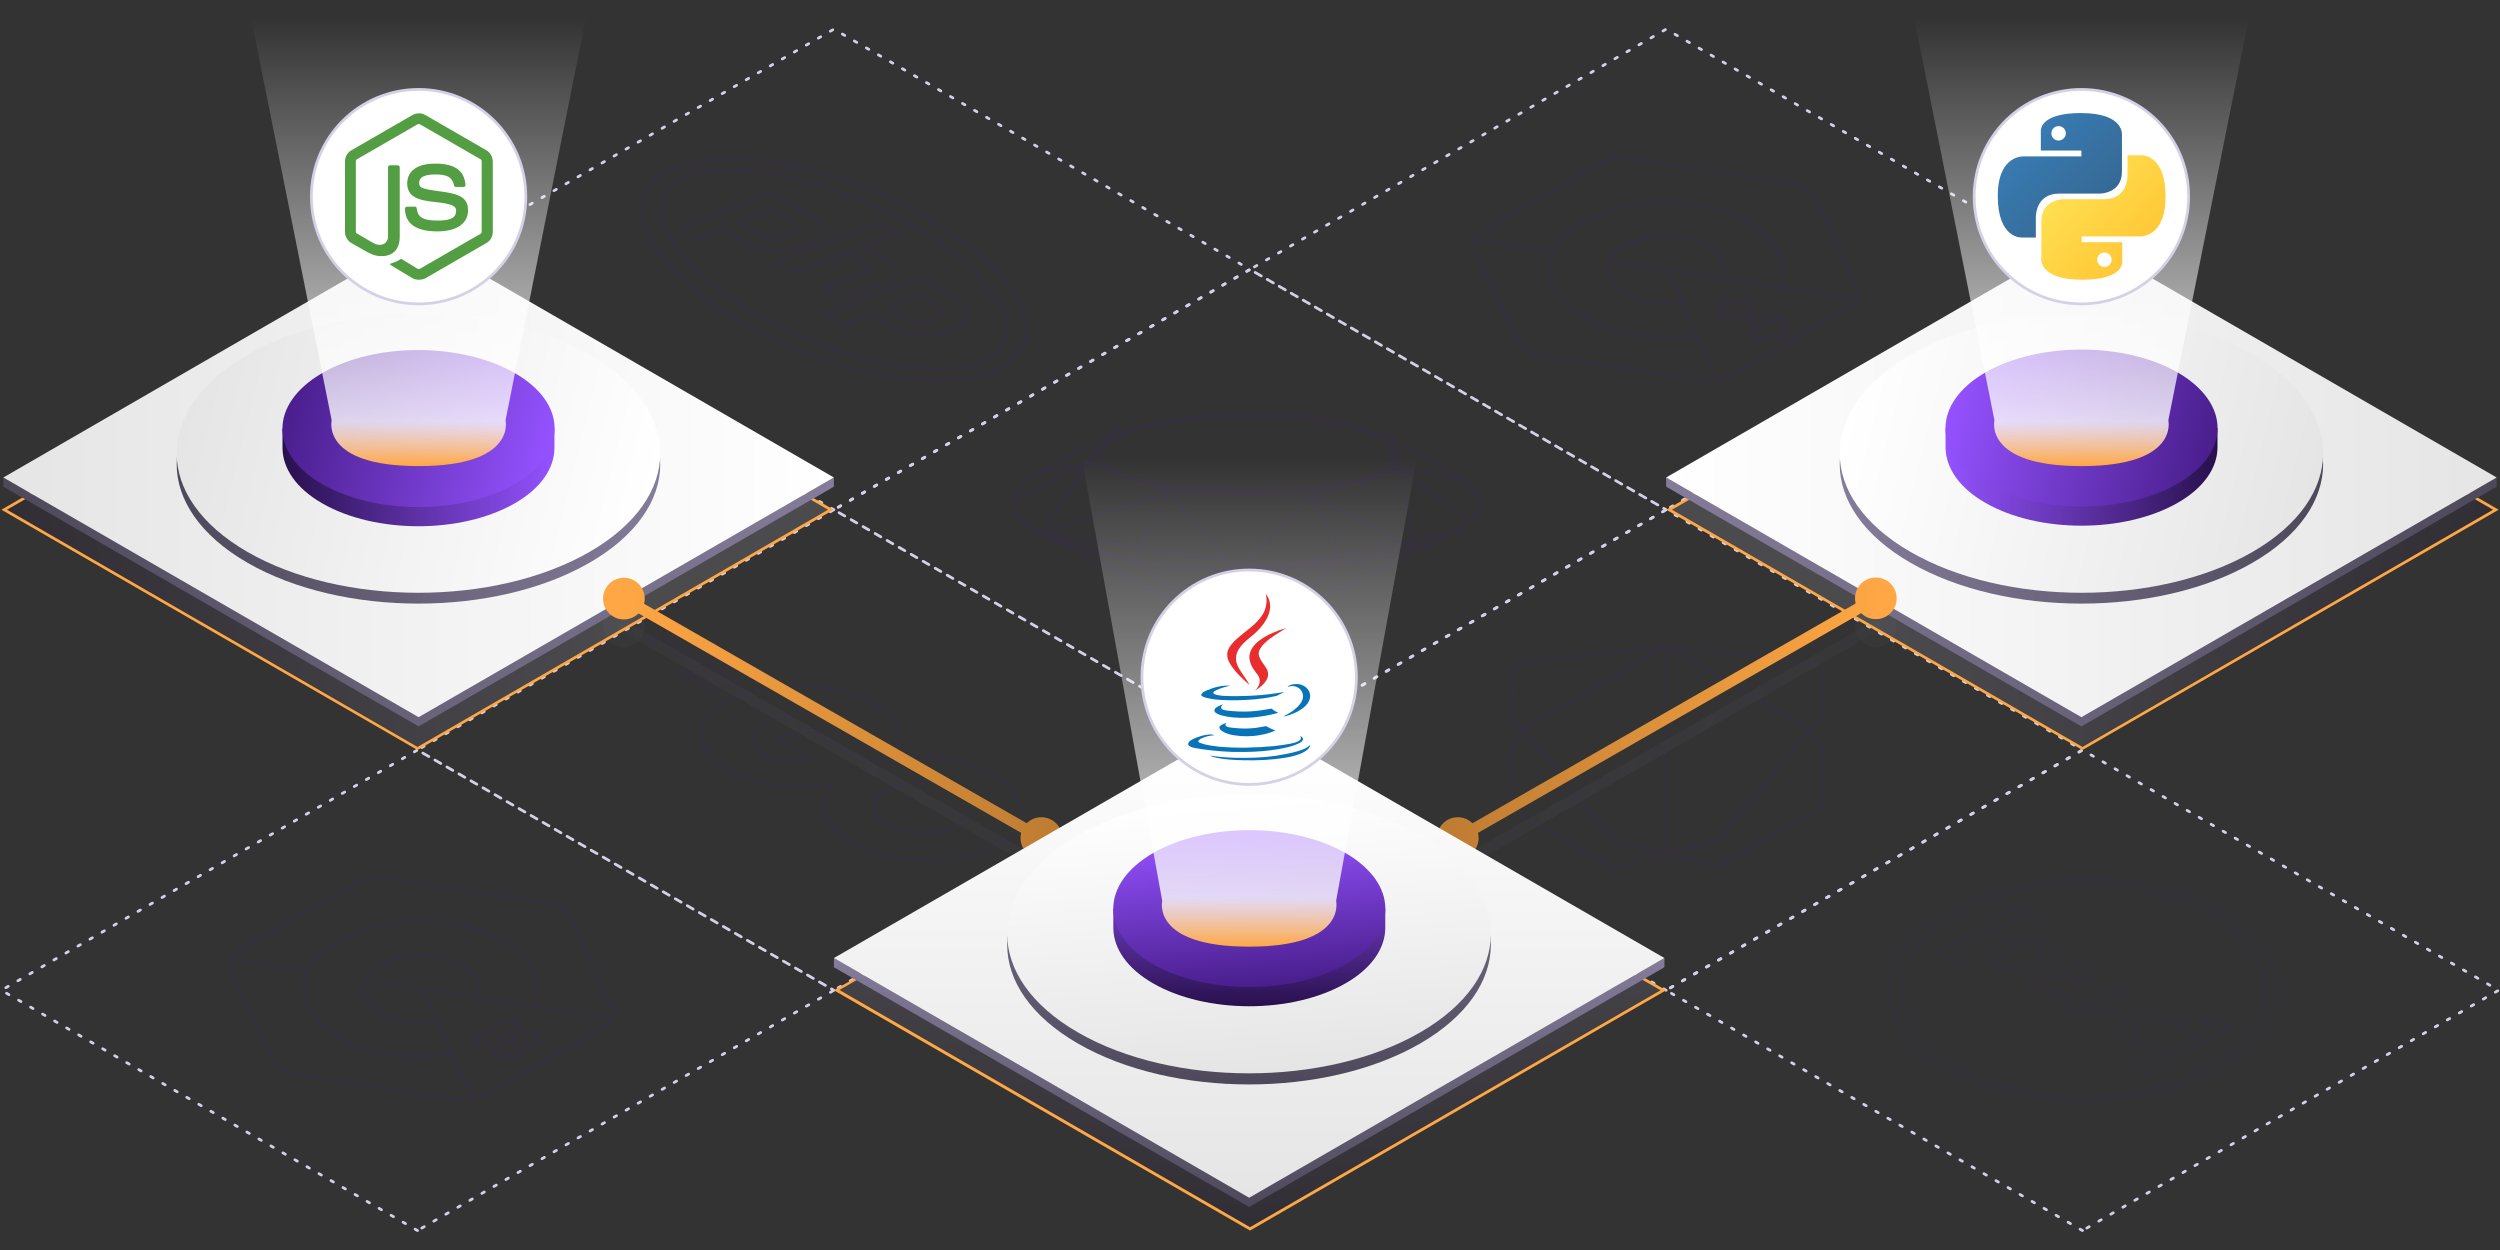 <svg version="1.1" id="Layer_1" xmlns="http://www.w3.org/2000/svg" xmlns:xlink="http://www.w3.org/1999/xlink" x="0px" y="0px"
	 viewBox="0 0 900 450" style="enable-background:new 0 0 900 450;" xml:space="preserve">
<rect x="0" y="0" width="900" height="450" fill="#333333" stroke="none"/>
<style type="text/css">
	.st0{fill:none;stroke:#D6D0E7;stroke-linecap:round;stroke-linejoin:round;stroke-miterlimit:10;stroke-dasharray:0.999,3.996;}
	.st1{opacity:0.1;}
	.st2{fill:none;stroke:#491E8C;stroke-miterlimit:10;}
	.st3{fill-rule:evenodd;clip-rule:evenodd;fill:none;stroke:#491E8C;stroke-miterlimit:10;}
	.st4{opacity:0.15;}
	.st5{fill:url(#SVGID_1_);}
	.st6{fill:url(#SVGID_2_);}
	.st7{fill:url(#SVGID_3_);}
	.st8{fill:url(#SVGID_4_);}
	.st9{fill:url(#SVGID_5_);}
	.st10{fill:url(#SVGID_6_);}
	.st11{fill:url(#SVGID_7_);}
	.st12{fill:#FFA744;}
	.st13{fill:url(#SVGID_8_);}
	.st14{fill:url(#SVGID_9_);}
	.st15{fill:url(#SVGID_10_);}
	.st16{fill:url(#SVGID_11_);}
	.st17{fill:url(#SVGID_12_);}
	.st18{fill:url(#SVGID_13_);}
	.st19{fill:url(#SVGID_14_);}
	.st20{fill:url(#SVGID_15_);}
	.st21{fill:#FFFFFF;stroke:#D6D0E7;stroke-miterlimit:10;}
	.st22{fill:#539E43;}
	.st23{fill:url(#SVGID_16_);}
	.st24{fill:url(#SVGID_17_);}
	.st25{fill:url(#SVGID_18_);}
	.st26{fill:url(#SVGID_19_);}
	.st27{fill:url(#SVGID_20_);}
	.st28{fill:url(#SVGID_21_);}
	.st29{fill:url(#SVGID_22_);}
	.st30{fill:url(#SVGID_23_);}
	.st31{fill:url(#SVGID_24_);}
	.st32{fill:none;stroke:url(#SVGID_25_);stroke-width:4;stroke-linecap:round;stroke-linejoin:round;}
	.st33{fill:url(#SVGID_26_);}
	.st34{fill:url(#SVGID_27_);}
	.st35{fill:none;stroke:url(#SVGID_28_);stroke-width:4;stroke-linecap:round;stroke-linejoin:round;}
	.st36{fill:url(#SVGID_29_);}
	.st37{fill:url(#SVGID_30_);}
	.st38{opacity:0.15;fill:url(#SVGID_31_);}
	.st39{fill:url(#SVGID_32_);}
	.st40{fill:url(#SVGID_33_);}
	.st41{fill:url(#SVGID_34_);}
	.st42{fill:url(#SVGID_35_);}
	.st43{fill:url(#SVGID_36_);}
	.st44{fill:url(#SVGID_37_);}
	.st45{fill:url(#SVGID_38_);}
	.st46{fill:#E92D2F;stroke:#E92D2F;stroke-width:1.363814e-02;stroke-miterlimit:10;}
	.st47{fill:#0774BA;stroke:#0774BA;stroke-width:1.363814e-02;stroke-miterlimit:10;}
</style>
<g>
	<g>
		<polygon class="st0" points="300.2,356.5 150.3,270 300.2,183.5 450,270 		"/>
		<polygon class="st0" points="450,270 300.2,183.5 450,97 599.8,183.5 		"/>
		<polygon class="st0" points="300.2,183.5 150.3,97 300.2,10.5 450,97 		"/>
		<polygon class="st0" points="599.8,183.5 450,97 599.8,10.5 749.7,97 		"/>
		<polygon class="st0" points="599.8,356.5 450,270 599.8,183.5 749.7,270 		"/>
		<polygon class="st0" points="749.7,443 599.8,356.5 749.7,270 899.5,356.5 		"/>
		<polygon class="st0" points="150.3,443 0.5,356.5 150.3,270 300.2,356.5 		"/>
	</g>
	<g class="st1">
		<g>
			<path class="st2" d="M249.1,231.9l22.2,12.9c0.2,0.1,0.7,0.2,1,0.1l2.6-0.3c0.3,0,0.4-0.2,0.2-0.3l-22-12.7
				c-0.2-0.1-0.7-0.2-1-0.2l-3,0.2C248.9,231.7,248.8,231.8,249.1,231.9z"/>
			<path class="st2" d="M264.2,246.7l2-0.6c0.2-0.1,0.3-0.2,0.1-0.4l-28.1-16.2c-0.2-0.1-0.7-0.2-1-0.2l-3,0.2
				c-0.3,0-0.4,0.1-0.1,0.3l29.2,16.8C263.6,246.7,263.9,246.8,264.2,246.7z"/>
			<path class="st2" d="M257.6,249.5l1.6-0.8c0.2-0.1,0.3-0.3,0.1-0.5l-12.3-7.1c-0.2-0.1-0.7-0.2-1-0.1l-2.4,0.4
				c-0.3,0-0.4,0.2-0.2,0.3l13.4,7.8C256.9,249.6,257.3,249.6,257.6,249.5z"/>
			<path class="st2" d="M367.1,288.4c-1.7-5.2-7-9-14.4-11.9c-8.6-3.5-17.1-4.8-27.5-4c-4.4,0.3-8.5,1.1-12.2,2.2
				c-7.5-4.3-17-9.8-19.8-11.5c-0.9-0.5-2-0.4-2.5-0.3c-2.5,0.4-7.1,1.4-9.8,2.1c-1.5,0.4-2,1-0.7,1.7c6.9,4,9.7,5.6,11.9,6.9
				c-1.5,0.1-2.7,0.3-3.9,0.4c-5.9,0.2-10.9-1-14.5-3.7c-4.2-3.2-3.5-7.5,1.4-10.4c4.9-2.9,11.1-4,18-3.1c5.8,0.7,10.1,2.6,12.1,5.9
				c0.7,1.1,0.7,1.9,0.6,3c-0.1,1,0,1,1.2,1.4c4.8,1.6,8.2,2.7,13,4.4c0.9,0.3,1.5,0.3,1.7-0.2c2-2.9,2.6-6,1.5-9.1
				c-1.6-4.8-6.5-8.4-13.3-11.2c-8.4-3.3-17.8-4.6-27.9-3.8c-9.4,0.7-17.4,3.1-23.3,7.4c-5,3.7-7,7.8-5.8,12.4
				c1.2,5,5.7,8.9,12.5,11.9c8.3,3.7,17.7,4.9,28,4.1c2.3-0.2,4.6-0.5,6.8-0.9c-2.7,2.8-3.9,5.8-3.5,9.1c0.6,4.6,4.1,8.5,9.6,11.8
				c1.8,0.8,3.5,1.7,5.5,2.5c6.9,2.6,14.5,4,22.7,4c11.5,0,20.7-2.6,27.9-8C367.2,297.5,368.7,293.1,367.1,288.4z M347.4,295.6
				c-0.5,0.4-1.1,0.8-1.8,1.3c-5.6,2.9-12.2,3.6-19.6,2.3c-4.9-0.9-8.5-2.8-10.4-5.6c-2.5-3.7,0.1-7.9,6-10c7.1-2.6,14.5-2.5,21.5,0
				C350.2,286.2,352.4,291.5,347.4,295.6z"/>
		</g>
		<g id="surface1">
			<path class="st2" d="M333.1,78c-16.4-9.5-34.8-16.1-51.5-19.1s-32.4-2.5-42.1,3.1s-10.6,14.7-5.3,24.3s16.7,20.3,33.2,29.8
				s34.8,16.1,51.5,19.1c16.8,3,32.4,2.5,42.1-3.1s10.6-14.7,5.3-24.3S349.5,87.5,333.1,78z M328,80.9c15.7,9.1,26.6,19.2,31.4,28.1
				c4.8,8.8,3.5,16.1-3.5,20.2c-7.1,4.1-19.6,4.8-34.9,2c-15.3-2.8-32.9-9-48.6-18.1S245.7,93.8,240.9,85
				c-4.8-8.8-3.5-16.1,3.5-20.2s19.6-4.8,34.9-2C294.7,65.5,312.3,71.8,328,80.9z M316.6,80.2l-36.7,13.9l6.6,3.8L305,91l5.3,3.1
				c1.7,1,2.5,1.8,2.5,2.4c0,0.6-1,1.3-2.8,2l-13.6,5.1l6.7,3.9l14.7-5.5c3.5-1.3,5.2-2.8,5.1-4.4c-0.1-1.6-2.1-3.3-5.9-5.5
				l-5.9-3.4l12.2-4.6L316.6,80.2z M277.4,69.2l-33,13.1l6.7,3.9l8.9-3.6l4.2,2.4c8.7,5,15.5,6.6,24.7,3.3c8-2.8,8.4-7.6,1.9-11.3
				L277.4,69.2z M330.6,99.9l-33,13.1l6.7,3.9l8.9-3.6l4.2,2.4c8.7,5,15.5,6.6,24.7,3.3c8-2.8,8.4-7.6,1.9-11.3L330.6,99.9z
				 M278.1,75.5l5.2,3c4.3,2.5,3.3,4.2,0.9,5.3c-6.2,2.9-10.1,1.1-13.8-1l-4.3-2.5L278.1,75.5z M331.2,106.2l5.2,3
				c4.3,2.5,3.3,4.2,0.9,5.3c-6.2,2.9-10.1,1.1-13.8-1l-4.3-2.5L331.2,106.2z"/>
		</g>
		<g>
			<g>
				<path class="st3" d="M614.6,88.4c-8.2-4.7-21.4-4.7-29.6,0c-2.7,1.5-4.5,3.4-5.4,5.4l40.4,6.3C621.9,96.1,620.1,91.6,614.6,88.4
					z"/>
				<path class="st3" d="M570.1,79.8c16.4-9.5,43.1-9.5,59.5,0c11,6.4,14.6,15.3,10.9,23.4l28.2,4.4c0.5-1.1,0.5-2.4-0.1-3.7
					c-5-10.9-10.1-21.7-15.2-32.6c-1.4-2.9-4.5-4.7-9.6-5.4c-7.5-1.1-44.9-7-56.1-8.7c-4.6-0.7-8.6,0-12,1.9
					c-13.8,8-27.7,16-41.5,23.9c-1.7,1-2.8,2-3.3,3.1l28.3,4.4C561.1,86.7,564.7,82.9,570.1,79.8z"/>
			</g>
			<g>
				<path class="st2" d="M579.6,93.8c-1.9,4-0.1,8.6,5.4,11.7c5.5,3.2,13.4,4.2,20.5,3.1L600.1,97L579.6,93.8z"/>
				<path class="st2" d="M570.1,114.2c-11-6.4-14.7-15.4-10.9-23.5L531,86.2c-0.6,1.2-0.6,2.4,0,3.8c3,6.5,13.1,28,15.1,32.4
					c1.3,2.9,4.4,4.8,9.4,5.6c18.8,2.9,37.6,5.8,56.4,8.8c2.3,0.4,4.5,0.4,6.5,0l-7.5-16.3C596.8,122.6,581.2,120.5,570.1,114.2z"/>
			</g>
			<path class="st2" d="M665.3,110.9c1.7-1,2.8-2,3.4-3.2L600.1,97l18.3,39.8c2-0.3,3.8-1,5.4-1.9
				C623.9,134.8,651.5,118.8,665.3,110.9z M628.1,115.2l-3.4-2l-3.4,2l-3.4-2l3.4-2l-3.4-2l3.4-2l3.4,2l3.4-2l3.4,2l-3.4,2l3.4,2
				L628.1,115.2z M640.5,122.4l-3.4-2l-3.4,2l-3.4-2l3.4-2l-3.4-2l3.4-2l3.4,2l3.4-2l3.4,2l-3.4,2l3.4,2L640.5,122.4z"/>
			<g>
				<polygon class="st2" points="644,116.5 640.5,114.5 637.1,116.5 633.7,114.5 630.3,116.5 633.7,118.5 630.3,120.4 633.7,122.4
					637.1,120.4 640.5,122.4 644,120.4 640.5,118.5 				"/>
				<polygon class="st2" points="631.5,109.3 628.1,107.4 624.7,109.3 621.3,107.4 617.9,109.3 621.3,111.3 617.9,113.3
					621.3,115.2 624.7,113.3 628.1,115.2 631.5,113.3 628.1,111.3 				"/>
				<path class="st2" d="M605.5,108.6c-7,1.1-14.9,0.1-20.5-3.1c-5.5-3.2-7.3-7.7-5.4-11.7c0.9-2,2.7-3.8,5.4-5.4
					c8.2-4.7,21.4-4.7,29.6,0c5.5,3.2,7.3,7.6,5.4,11.7l20.4,3.2c3.7-8.1,0.1-17.1-10.9-23.4c-16.4-9.5-43.1-9.5-59.5,0
					c-5.4,3.1-9,6.9-10.9,10.8c-3.8,8.1-0.2,17.2,10.9,23.5c11.1,6.4,26.7,8.5,40.8,6.3L605.5,108.6z"/>
			</g>
		</g>
		<g id="Layer_2" transform="matrix(0.658,0,0,0.658,34.875,4.875)">
			<g id="Layer_1-2">
				<path id="path8" class="st2" d="M1011.9,577.3c-40.1-23.2-40.3-62.4-0.2-85.9
					c19.5-11.4,46.2-17.9,74-17.9c28.3-0.2,55.6,6.2,75.7,17.7l0,0c19.7,11.3,30.7,26.7,30.6,42.8c0.4,16.1-10.4,31.6-29.9,43
					c-41.1,23.9-108,24.2-149.6,0.6L1011.9,577.3z M1157.6,493.5c-19.1-10.9-44.9-16.9-71.8-16.7c-26.4,0-51.6,6.1-70.2,16.9
					c-38,22.3-37.8,59.4,0.2,81.4l0.5,0.3c39.5,22.4,102.9,22.2,141.9-0.5c18.5-10.9,28.7-25.5,28.3-40.8
					C1186.7,518.8,1176.2,504.2,1157.6,493.5z"/>
				<path id="path10" class="st2" d="M1007,513.5l43.6-25.2l10.6,6.1l-3.9,2.3l-5.6-3.3
					l-35.9,20.7l5.6,3.3l-3.9,2.3L1007,513.5z"/>
				<path id="path12" class="st2" d="M1065.3,521.4c-8,4.6-17.3,4.4-23.9,0.6s-5.8-9.2,1.2-13.3
					c7.3-4.2,17-4.5,23.7-0.7C1073,512,1072,517.6,1065.3,521.4z M1047.2,511.4c-4.8,2.8-6.2,6.4-2.1,8.8s10.5,1.5,15.4-1.3
					c4.5-2.6,6.5-6.3,2.2-8.8s-10.7-1.5-15.6,1.4L1047.2,511.4z"/>
				<path id="path14" class="st2" d="M1080.2,517.1c2.4,1,4.7,2.1,6.8,3.3
					c2.6,1.2,4.5,2.9,5.3,4.8c0.6,1.4-0.1,3-2,4c-2.4,1.3-6.1,1.6-9,0.7l0,0c2.2,1.9,1.8,4.5-1.1,6.2c-1.9,1.1-4.5,1.7-7.2,1.5
					c-3.2-0.1-6.7-1.3-11-3.8c-1.8-1-3.5-2.1-5-3.3L1080.2,517.1z M1075.1,525l2.2,1.3c3,1.7,6.1,1.9,8.1,0.7s1.6-2.8-1.2-4.4
					c-0.8-0.5-1.7-0.9-2.6-1.3L1075.1,525z M1064.2,531.3c0.7,0.5,1.4,0.9,2.2,1.4c2.8,1.6,6.3,2.4,9.1,0.8s1.5-3.6-1.5-5.4
					l-2.2-1.2L1064.2,531.3z"/>
				<path id="path16" class="st2" d="M1105.5,531.3l4.3,2.5l-15.4,8.9c-6.5,3.8-11.9,3.2-16.6,0.5
					c-1.2-0.7-2.3-1.6-3-2.5l4-1.7c0.6,0.7,1.4,1.3,2.2,1.8c2.5,1.4,5,1.6,9.1-0.8L1105.5,531.3z"/>
				<path id="path18" class="st2" d="M1109.2,548.3l-3,1.7l-9-5.2l3-1.7L1109.2,548.3z"/>
				<path id="path20" class="st2" d="M1120.1,566.3c-2.7-0.7-5.2-1.7-7.2-2.9
					c-7.5-4.3-7.4-9.7-0.2-13.9c6.2-4,16.9-4.3,23.8-0.7c0.5,0.3,0.9,0.5,1.4,0.8c2.1,1.1,3.7,2.5,4.8,4l-4.4,1.4
					c-0.8-1.2-2.1-2.3-3.7-3.2c-4.8-2.8-11.3-3-17,0.2c-5.2,3-5.5,6.7-0.3,9.7c1.6,0.9,3.5,1.7,5.6,2.2L1120.1,566.3z"/>
				<path id="path22" class="st2" d="M1166.6,555.1l-43.7,25.3l-10.6-6.1l3.9-2.3l5.6,3.3
					l35.9-20.7l-5.6-3.3l3.9-2.3L1166.6,555.1z"/>
			</g>
		</g>
		<g>
			<path class="st2" d="M459.1,204.3L374,191.8l73.9,37.2l75.1-37.2L459.1,204.3z"/>
			<path class="st2" d="M448,229.1l35.1-27.1l-37.6,3L448,229.1z"/>
			<path class="st2" d="M448.1,229.1L408,202l-33.7-10.1L448.1,229.1z"/>
			<path class="st2" d="M374.4,191.9l46.5-14.3l-29.1-10.9L374.4,191.9z"/>
			<path class="st2" d="M445.4,205l29.2-28.4l-55.5-1L445.4,205z"/>
			<path class="st2" d="M509.2,197.2l-5-28.4l-31.9,9.7L509.2,197.2z"/>
			<path class="st2" d="M526.5,172.5l-24.7-4.1l-1.1-11L526.5,172.5z"/>
			<path class="st2" d="M373.6,170l18.8-3.2l9.1-11.5L373.6,170z"/>
			<path class="st2" d="M401.6,154.9l-10,12l28.9,10.6l52,1.1l31.8-9.6l-3.5-11.8l-28-7.4c-12.4-0.3-36.6-0.6-37.3-0.8
				C434.8,149,412.3,153,401.6,154.9L401.6,154.9z"/>
			<path class="st2" d="M448.4,149.9c27.7,0.1,53.7,5.7,53.7,13.7c-0.1,8-24.2,13.5-51.9,13.4s-54-5.3-53.9-13.3
				C396.3,155.8,420.7,149.8,448.4,149.9L448.4,149.9z"/>
			<path class="st2" d="M374.4,191.9l46.6-14.4l24.3,27.4C420.1,204.4,395.4,202,374.4,191.9L374.4,191.9z"/>
			<path class="st2" d="M472.6,178.6l-27.3,26.4c22.2-0.3,44.2-1.8,64.1-7.8L472.6,178.6L472.6,178.6z"/>
			<path class="st2" d="M509.2,197.2c14.8-4.3,31.6-13,17.2-24.8l-22.1-3.7L509.2,197.2L509.2,197.2z"/>
			<path class="st2" d="M373.7,169.9c-17.8,10.9-4.9,18.7,0.6,22l17.4-25.1L373.7,169.9L373.7,169.9z"/>
			<path class="st2" d="M472.6,178.6c3.2,7.8,9.7,23.4,9.9,23.7c0.2,0.5,18.5-2.4,26.6-5.3L472.6,178.6L472.6,178.6z"/>
			<path class="st2" d="M420.9,177.5l-13.4,24.4c13.2,2.3,25.5,2.9,37.6,2.9L420.9,177.5L420.9,177.5z"/>
			<path class="st2" d="M391.6,166.9l-26.4,12.9c-1.4,5.3,3.4,8.6,9.4,11.6C380.6,183.2,392.6,167,391.6,166.9L391.6,166.9z"/>
			<path class="st2" d="M504.1,168.8l24.7,18.9c5-4.6,4.4-9.8-2.3-15.1L504.1,168.8L504.1,168.8z"/>
		</g>
		<g>
			<path class="st2" d="M600,240v-7.4l-46.5,26.9l-2.1,1.3c-1,0.6-2,1.4-2.8,2.3l33,39.8l18.4,4.1l0,0L600,240"/>
			<path class="st2" d="M548.7,263L548.7,263C548.7,263,548.7,263,548.7,263C548.7,263,548.7,263,548.7,263L548.7,263z M600,306.9
				l-18.4-4.1l-33-39.8c-2.8,2.7-4.8,6.4-4.8,9.1l0.1,19.1l36.9,21.4L600,306.9L600,306.9L600,306.9z"/>
			<path class="st2" d="M550.3,238.4c-3.4,0.1-6.2,2.6-6.2,5.7l-0.1,13.3l4.7,5.6c0.9-0.9,1.8-1.6,2.8-2.3l2.1-1.3l46.5-26.9
				L550.3,238.4z"/>
			<path class="st2" d="M651.5,263c-0.9-0.9-1.8-1.6-2.9-2.3l-2.2-1.4l-46.4-26.8l0,74.3l0,0l18.4-4.1L651.5,263"/>
			<path class="st2" d="M651.4,262.9C651.5,262.9,651.5,263,651.4,262.9L651.4,262.9C651.5,263,651.5,262.9,651.4,262.9L651.4,262.9
				z M656.2,272c0-2.7-2-6.3-4.8-9.1l-33,39.8l-18.4,4.1l0,0l18.2,5.4l37.9-21.8L656.2,272L656.2,272z"/>
			<path class="st2" d="M656.1,257.4l-0.1-13.3c0-3.1-2.8-5.6-6.2-5.7l-49.7-5.8l46.4,26.8l2.2,1.4c1,0.6,2,1.4,2.9,2.3L656.1,257.4
				L656.1,257.4z"/>
		</g>
		<g>
			<path id="XMLID_3_" class="st2" d="M217.2,369.8c1.7-1,2.8-2,3.4-3.2c0.5-1.1,0.5-2.4-0.1-3.7c-5-10.9-10.1-21.7-15.2-32.6
				c-1.4-2.9-4.5-4.7-9.6-5.4c-7.5-1.1-44.9-7-56.1-8.7c-4.6-0.7-8.6,0-12,1.9c-13.8,8-27.7,16-41.5,23.9c-1.7,1-2.8,2-3.3,3.1
				c-0.6,1.2-0.6,2.4,0,3.8c3,6.5,13.1,28,15.1,32.4c1.3,2.9,4.4,4.8,9.4,5.6c18.8,2.9,37.6,5.8,56.4,8.8c2.3,0.4,4.5,0.4,6.5,0
				c2-0.3,3.8-1,5.4-1.9C175.7,393.7,203.3,377.7,217.2,369.8"/>
			<path id="XMLID_5_" class="st2" d="M131.5,352.7c-1.9,4-0.1,8.6,5.4,11.7c5.5,3.2,13.4,4.2,20.5,3.1l-5.4-11.6L131.5,352.7"/>
			<path id="XMLID_6_" class="st2" d="M217.2,369.8c1.7-1,2.8-2,3.4-3.2l-68.6-10.7l18.3,39.8c2-0.3,3.8-1,5.4-1.9
				C175.7,393.7,203.3,377.7,217.2,369.8"/>
			<path class="st2" d="M191.5,376.9l2.9-1.7l-2.4-1.4l2.4-1.4l-2.9-1.7l-2.4,1.4l-3.6-2.1l2.4-1.4L185,367l-2.4,1.4l-2.4-1.4
				l-2.9,1.7l2.4,1.4l-3.6,2.1l-2.4-1.4l-2.9,1.7l2.4,1.4l-2.4,1.4l2.9,1.7l2.4-1.4l3.6,2.1l-2.4,1.4l2.9,1.7l2.4-1.4l2.4,1.4
				l2.9-1.7l-2.4-1.4l3.6-2.1L191.5,376.9z M182.6,375.9l-3.6-2.1l3.6-2.1l3.6,2.1L182.6,375.9z"/>
			<g>
				<polyline class="st2" points="111.1,349.5 111.1,349.5 82.8,345.1 				"/>
			</g>
			<path id="XMLID_9_" class="st2" d="M157.3,367.5c-7,1.1-14.9,0.1-20.5-3.1c-5.5-3.2-7.3-7.7-5.4-11.7c0.9-2,2.7-3.8,5.4-5.4
				c8.2-4.7,21.4-4.7,29.6,0c5.5,3.2,7.3,7.6,5.4,11.7l20.4,3.2c3.7-8.1,0.1-17.1-10.9-23.4c-16.4-9.5-43.1-9.5-59.5,0
				c-5.4,3.1-9,6.9-10.9,10.8c-3.8,8.1-0.2,17.2,10.9,23.5c11.1,6.4,26.7,8.5,40.8,6.3L157.3,367.5"/>
		</g>
	</g>
	<g>
		<g class="st4">
			<g>
				<g>
					<linearGradient id="SVGID_1_" gradientUnits="userSpaceOnUse" x1="222.597" y1="268.616" x2="376.889" y2="268.616">
						<stop  offset="0" style="stop-color:#847C9A;stop-opacity:0.3"/>
						<stop  offset="1" style="stop-color:#4D495A"/>
					</linearGradient>
					<path class="st5" d="M374.9,313.7c-0.3,0-0.7-0.1-1-0.3l-150.3-86.2c-1-0.5-1.3-1.8-0.7-2.7c0.6-1,1.8-1.3,2.7-0.7L375.9,310
						c1,0.5,1.3,1.8,0.7,2.7C376.3,313.4,375.6,313.7,374.9,313.7z"/>
					<g>
						<linearGradient id="SVGID_2_" gradientUnits="userSpaceOnUse" x1="222.598" y1="225.495" x2="376.889" y2="225.495">
							<stop  offset="0" style="stop-color:#847C9A;stop-opacity:0.3"/>
							<stop  offset="1" style="stop-color:#4D495A"/>
						</linearGradient>
						<circle class="st6" cx="224.6" cy="225.5" r="7.5"/>
					</g>
					<g>
						<linearGradient id="SVGID_3_" gradientUnits="userSpaceOnUse" x1="222.598" y1="311.737" x2="376.889" y2="311.737">
							<stop  offset="0" style="stop-color:#847C9A;stop-opacity:0.3"/>
							<stop  offset="1" style="stop-color:#4D495A"/>
						</linearGradient>
						<circle class="st7" cx="374.9" cy="311.7" r="7.5"/>
					</g>
				</g>
				<g>
					<linearGradient id="SVGID_4_" gradientUnits="userSpaceOnUse" x1="522.845" y1="268.577" x2="677.27" y2="268.577">
						<stop  offset="0" style="stop-color:#4D495A"/>
						<stop  offset="1" style="stop-color:#847C9A;stop-opacity:0.3"/>
					</linearGradient>
					<path class="st8" d="M524.8,313.7c-0.7,0-1.4-0.4-1.7-1c-0.5-1-0.2-2.2,0.7-2.7l150.4-86.3c1-0.6,2.2-0.2,2.7,0.7
						c0.5,1,0.2,2.2-0.7,2.7l-150.4,86.3C525.5,313.7,525.2,313.7,524.8,313.7z"/>
					<g>
						<linearGradient id="SVGID_5_" gradientUnits="userSpaceOnUse" x1="522.845" y1="225.419" x2="677.269" y2="225.419">
							<stop  offset="0" style="stop-color:#4D495A"/>
							<stop  offset="1" style="stop-color:#847C9A;stop-opacity:0.3"/>
						</linearGradient>
						<circle class="st9" cx="675.3" cy="225.4" r="7.5"/>
					</g>
					<g>
						<linearGradient id="SVGID_6_" gradientUnits="userSpaceOnUse" x1="522.845" y1="311.737" x2="677.269" y2="311.737">
							<stop  offset="0" style="stop-color:#4D495A"/>
							<stop  offset="1" style="stop-color:#847C9A;stop-opacity:0.3"/>
						</linearGradient>
						<circle class="st10" cx="524.8" cy="311.7" r="7.5"/>
					</g>
				</g>
			</g>
		</g>
		<g>
			<g class="st4">
				<linearGradient id="SVGID_7_" gradientUnits="userSpaceOnUse" x1="1.166" y1="183.486" x2="300.166" y2="183.486">
					<stop  offset="0" style="stop-color:#251440"/>
					<stop  offset="0.75" style="stop-color:#D6D0E7"/>
				</linearGradient>
				<polygon class="st11" points="150.7,269.8 1.2,183.5 150.7,97.2 300.2,183.5 				"/>
			</g>
			<g>
				<path class="st12" d="M150.3,98.1l147.8,85.4l-147.8,85.4L2.5,183.5L150.3,98.1 M150.3,97L0.5,183.5L150.3,270l149.8-86.5
					L150.3,97L150.3,97z"/>
			</g>
			<g class="st4">
				<linearGradient id="SVGID_8_" gradientUnits="userSpaceOnUse" x1="599.834" y1="183.486" x2="898.834" y2="183.486">
					<stop  offset="0.25" style="stop-color:#D6D0E7"/>
					<stop  offset="1" style="stop-color:#251440"/>
				</linearGradient>
				<polygon class="st13" points="749.3,269.8 599.8,183.5 749.3,97.2 898.8,183.5 				"/>
			</g>
			<g>
				<path class="st12" d="M749.7,98.1l147.8,85.4l-147.8,85.4l-147.8-85.4L749.7,98.1 M749.7,97l-149.8,86.5L749.7,270l149.8-86.5
					L749.7,97L749.7,97z"/>
			</g>
			<g>
				<linearGradient id="SVGID_9_" gradientUnits="userSpaceOnUse" x1="1.166" y1="216.677" x2="300.166" y2="216.677">
					<stop  offset="0" style="stop-color:#4D495A"/>
					<stop  offset="1" style="stop-color:#847C9A"/>
				</linearGradient>
				<polygon class="st14" points="1.2,171.9 1.2,175.2 150.7,261.5 300.2,175.2 300.2,171.9 150.7,258.2 				"/>
				<g>
					<g>
						<linearGradient id="SVGID_10_" gradientUnits="userSpaceOnUse" x1="1.166" y1="171.859" x2="300.166" y2="171.859">
							<stop  offset="0" style="stop-color:#E5E5E5"/>
							<stop  offset="1" style="stop-color:#FFFFFF"/>
						</linearGradient>
						<polygon class="st15" points="150.7,258.2 1.2,171.9 150.7,85.5 300.2,171.9 						"/>
					</g>
					<g>
						<g>
							<g>
								<linearGradient id="SVGID_11_" gradientUnits="userSpaceOnUse" x1="63.656" y1="167.128" x2="237.675" y2="167.128">
									<stop  offset="0" style="stop-color:#4D495A"/>
									<stop  offset="1" style="stop-color:#847C9A"/>
								</linearGradient>
								<path class="st16" d="M212.2,202.6c-34,19.6-89.1,19.6-123.1,0s-34-51.4,0-71s89.1-19.6,123.1,0
									C246.2,151.2,246.2,183,212.2,202.6z"/>

									<linearGradient id="SVGID_12_" gradientUnits="userSpaceOnUse" x1="-376.073" y1="638.434" x2="-274.577" y2="550.536" gradientTransform="matrix(0.866 0.5 -1 0.577 1026.89 -17.374)">
									<stop  offset="0" style="stop-color:#E5E5E5"/>
									<stop  offset="1" style="stop-color:#FFFFFF"/>
								</linearGradient>
								<path class="st17" d="M212.2,198.7c-34,19.6-89.1,19.6-123.1,0s-34-51.4,0-71s89.1-19.6,123.1,0S246.2,179.1,212.2,198.7z"
									/>
								<g>
									<linearGradient id="SVGID_13_" gradientUnits="userSpaceOnUse" x1="101.692" y1="161.209" x2="199.639" y2="161.209">
										<stop  offset="0" style="stop-color:#28104C"/>
										<stop  offset="1" style="stop-color:#9452FF"/>
									</linearGradient>
									<path class="st18" d="M199.6,154.3h-1.5c-2.1-4.8-6.4-9.3-12.8-13.1c-19.1-11-50.1-11-69.3,0c-6.5,3.7-10.8,8.3-12.8,13.1
										h-1.5v7.3l0,0c0.2,7.1,4.9,14.2,14.3,19.6c19.1,11,50.1,11,69.3,0c9.6-5.5,14.3-12.8,14.3-20l0,0V154.3z"/>

										<linearGradient id="SVGID_14_" gradientUnits="userSpaceOnUse" x1="-362.808" y1="611.497" x2="-305.681" y2="562.023" gradientTransform="matrix(0.866 0.5 -1 0.577 1026.89 -17.374)">
										<stop  offset="0" style="stop-color:#491E8C"/>
										<stop  offset="1" style="stop-color:#9452FF"/>
									</linearGradient>
									<path class="st19" d="M185.3,174.3c-19.1,11-50.1,11-69.3,0c-19.1-11-19.1-28.9,0-40s50.1-11,69.3,0
										S204.4,163.2,185.3,174.3z"/>
								</g>
							</g>
							<g>

									<linearGradient id="SVGID_15_" gradientUnits="userSpaceOnUse" x1="150.666" y1="284.143" x2="150.666" y2="445.504" gradientTransform="matrix(1 0 0 -1 0 452)">
									<stop  offset="0" style="stop-color:#FFA744"/>
									<stop  offset="0.1" style="stop-color:#FFFFFF;stop-opacity:0.8"/>
									<stop  offset="1" style="stop-color:#FFFFFF;stop-opacity:0"/>
								</linearGradient>
								<path class="st20" d="M182,151.3c0,0,4,16.5-31.3,16.5s-31.3-16.5-31.3-16.5L90.4,6.5h120.5L182,151.3z"/>
								<g id="Women-1_12_">
									<path id="Circle-outline_16_" class="st21" d="M150.7,32.2c-21.3,0-38.6,17.2-38.6,38.6c0,21.3,17.2,38.6,38.6,38.6
										c21.3,0,38.6-17.2,38.6-38.6C189.3,49.5,172,32.2,150.7,32.2L150.7,32.2z"/>
								</g>
								<g>
									<path class="st22" d="M150.7,100.7c-0.8,0-1.6-0.2-2.3-0.6l-7.3-4.4c-1.1-0.6-0.6-0.8-0.2-0.9c1.5-0.5,1.8-0.6,3.3-1.5
										c0.2-0.1,0.4-0.1,0.6,0.1l5.6,3.4c0.2,0.1,0.5,0.1,0.7,0l22-12.7c0.2-0.1,0.3-0.3,0.3-0.6V58c0-0.3-0.1-0.5-0.3-0.6
										l-22-12.7c-0.2-0.1-0.5-0.1-0.7,0l-22,12.7c-0.2,0.1-0.3,0.4-0.3,0.6v25.4c0,0.2,0.1,0.5,0.3,0.6l6,3.5
										c3.3,1.7,5.3-0.3,5.3-2.2V60.2c0-0.3,0.3-0.7,0.7-0.7h2.8c0.3,0,0.7,0.3,0.7,0.7v25.1c0,4.4-2.4,6.9-6.5,6.9
										c-1.3,0-2.3,0-5.1-1.4l-5.8-3.3c-1.4-0.8-2.3-2.4-2.3-4V58.1c0-1.7,0.9-3.2,2.3-4l22-12.7c1.4-0.8,3.3-0.8,4.6,0l22,12.7
										c1.4,0.8,2.3,2.4,2.3,4v25.4c0,1.7-0.9,3.2-2.3,4l-22,12.7C152.3,100.6,151.4,100.7,150.7,100.7L150.7,100.7z M157.4,83.3
										c-9.6,0-11.6-4.4-11.6-8.2c0-0.3,0.3-0.7,0.7-0.7h2.9c0.3,0,0.6,0.2,0.6,0.6c0.4,2.9,1.7,4.4,7.6,4.4c4.6,0,6.6-1,6.6-3.5
										c0-1.4-0.6-2.5-7.8-3.2c-6-0.6-9.8-1.9-9.8-6.7c0-4.5,3.7-7.1,10-7.1c7.1,0,10.5,2.4,11,7.7c0,0.2-0.1,0.3-0.2,0.5
										c-0.1,0.1-0.3,0.2-0.4,0.2h-2.9c-0.3,0-0.6-0.2-0.6-0.5c-0.7-3-2.4-4-6.9-4c-5.1,0-5.7,1.8-5.7,3.1c0,1.6,0.7,2.1,7.6,3
										c6.8,0.9,10,2.1,10,6.9C168.4,80.5,164.4,83.3,157.4,83.3L157.4,83.3z"/>
								</g>
							</g>
						</g>
					</g>
				</g>
			</g>
			<g>
				<linearGradient id="SVGID_16_" gradientUnits="userSpaceOnUse" x1="599.834" y1="216.677" x2="898.834" y2="216.677">
					<stop  offset="0" style="stop-color:#847C9A"/>
					<stop  offset="1" style="stop-color:#4D495A"/>
				</linearGradient>
				<polygon class="st23" points="599.8,171.9 599.8,175.2 749.3,261.5 898.8,175.2 898.8,171.9 749.3,258.2 				"/>
				<g>
					<linearGradient id="SVGID_17_" gradientUnits="userSpaceOnUse" x1="599.834" y1="171.86" x2="898.834" y2="171.86">
						<stop  offset="0" style="stop-color:#FFFFFF"/>
						<stop  offset="1" style="stop-color:#E5E5E5"/>
					</linearGradient>
					<polygon class="st24" points="749.3,258.2 599.8,171.9 749.3,85.5 898.8,171.9 					"/>
				</g>
				<g>
					<g>
						<g>
							<linearGradient id="SVGID_18_" gradientUnits="userSpaceOnUse" x1="662.324" y1="167.128" x2="836.343" y2="167.128">
								<stop  offset="0" style="stop-color:#847C9A"/>
								<stop  offset="1" style="stop-color:#4D495A"/>
							</linearGradient>
							<path class="st25" d="M810.9,202.6c-34,19.6-89.1,19.6-123.1,0c-34-19.6-34-51.4,0-71s89.1-19.6,123.1,0
								C844.8,151.2,844.8,183,810.9,202.6z"/>

								<linearGradient id="SVGID_19_" gradientUnits="userSpaceOnUse" x1="-30.431" y1="339.101" x2="71.065" y2="251.203" gradientTransform="matrix(0.866 0.5 -1 0.577 1026.89 -17.374)">
								<stop  offset="0" style="stop-color:#FFFFFF"/>
								<stop  offset="1" style="stop-color:#E5E5E5"/>
							</linearGradient>
							<path class="st26" d="M810.9,198.7c-34,19.6-89.1,19.6-123.1,0c-34-19.6-34-51.4,0-71s89.1-19.6,123.1,0
								C844.8,147.3,844.8,179.1,810.9,198.7z"/>
							<g>
								<linearGradient id="SVGID_20_" gradientUnits="userSpaceOnUse" x1="700.361" y1="161.06" x2="798.307" y2="161.06">
									<stop  offset="0" style="stop-color:#9452FF"/>
									<stop  offset="1" style="stop-color:#28104C"/>
								</linearGradient>
								<path class="st27" d="M798.3,154.1h-1.5c-2.1-4.8-6.4-9.3-12.8-13.1c-19.1-11-50.1-11-69.3,0c-6.5,3.7-10.8,8.3-12.8,13.1
									h-1.5v7.3l0,0c0.2,7.1,4.9,14.2,14.3,19.6c19.1,11,50.1,11,69.3,0c9.6-5.5,14.3-12.8,14.3-20l0,0V154.1z"/>

									<linearGradient id="SVGID_21_" gradientUnits="userSpaceOnUse" x1="-17.316" y1="312.034" x2="39.811" y2="262.56" gradientTransform="matrix(0.866 0.5 -1 0.577 1026.89 -17.374)">
									<stop  offset="0" style="stop-color:#9452FF"/>
									<stop  offset="1" style="stop-color:#491E8C"/>
								</linearGradient>
								<path class="st28" d="M784,174.1c-19.1,11-50.1,11-69.3,0c-19.1-11-19.1-28.9,0-40c19.1-11,50.1-11,69.3,0
									C803.1,145.2,803.1,163.1,784,174.1z"/>
							</g>
						</g>
						<g>

								<linearGradient id="SVGID_22_" gradientUnits="userSpaceOnUse" x1="749.333" y1="284.143" x2="749.333" y2="445.504" gradientTransform="matrix(1 0 0 -1 0 452)">
								<stop  offset="0" style="stop-color:#FFA744"/>
								<stop  offset="0.1" style="stop-color:#FFFFFF;stop-opacity:0.8"/>
								<stop  offset="1" style="stop-color:#FFFFFF;stop-opacity:0"/>
							</linearGradient>
							<path class="st29" d="M780.6,151.3c0,0,4,16.5-31.3,16.5c-35.3,0-31.3-16.5-31.3-16.5L689.1,6.5h120.5L780.6,151.3z"/>
							<g id="Women-1_34_">
								<path id="Circle-outline_38_" class="st21" d="M749.3,32.2c-21.3,0-38.6,17.2-38.6,38.6c0,21.3,17.2,38.6,38.6,38.6
									c21.3,0,38.6-17.2,38.6-38.6C788,49.5,770.7,32.2,749.3,32.2L749.3,32.2z"/>
							</g>
							<g>

									<linearGradient id="SVGID_23_" gradientUnits="userSpaceOnUse" x1="154.029" y1="525.367" x2="154.187" y2="525.21" gradientTransform="matrix(189.383 0 0 -189.806 -28445.752 99763.906)">
									<stop  offset="0" style="stop-color:#387EB8"/>
									<stop  offset="1" style="stop-color:#366994"/>
								</linearGradient>
								<path class="st30" d="M749.1,40.7c-15.3,0-14.4,6.6-14.4,6.6l0,6.9h14.6v2.1H729c0,0-9.8-1.1-9.8,14.3s8.6,14.9,8.6,14.9
									h5.1v-7.2c0,0-0.3-8.6,8.4-8.6h14.5c0,0,8.1,0.1,8.1-7.9V48.8C763.9,48.8,765.1,40.7,749.1,40.7L749.1,40.7L749.1,40.7z
									 M741.1,45.4c1.5,0,2.6,1.2,2.6,2.6s-1.2,2.6-2.6,2.6c-1.5,0-2.6-1.2-2.6-2.6S739.6,45.4,741.1,45.4L741.1,45.4L741.1,45.4z
									"/>

									<linearGradient id="SVGID_24_" gradientUnits="userSpaceOnUse" x1="153.778" y1="525.605" x2="153.947" y2="525.445" gradientTransform="matrix(189.383 0 0 -189.806 -28379.752 99828.164)">
									<stop  offset="0" style="stop-color:#FFE052"/>
									<stop  offset="1" style="stop-color:#FFC331"/>
								</linearGradient>
								<path class="st31" d="M749.6,100.7c15.3,0,14.4-6.6,14.4-6.6l0-6.9h-14.6v-2.1h20.4c0,0,9.8,1.1,9.8-14.3
									s-8.6-14.9-8.6-14.9h-5.1v7.2c0,0,0.3,8.6-8.4,8.6h-14.5c0,0-8.1-0.1-8.1,7.9v13.2C734.8,92.7,733.5,100.7,749.6,100.7
									L749.6,100.7L749.6,100.7z M757.6,96.1c-1.5,0-2.6-1.2-2.6-2.6c0-1.5,1.2-2.6,2.6-2.6s2.6,1.2,2.6,2.6
									C760.2,94.9,759.1,96.1,757.6,96.1L757.6,96.1L757.6,96.1z"/>
							</g>
						</g>
					</g>
				</g>
			</g>
			<g>
				<g>
					<g>
						<g>
							<linearGradient id="SVGID_25_" gradientUnits="userSpaceOnUse" x1="222.598" y1="258.61" x2="376.889" y2="258.61">
								<stop  offset="0" style="stop-color:#FFA744"/>
								<stop  offset="1" style="stop-color:#BF7D33"/>
							</linearGradient>
							<line class="st32" x1="224.6" y1="215.5" x2="374.9" y2="301.7"/>
							<g>
								<linearGradient id="SVGID_26_" gradientUnits="userSpaceOnUse" x1="222.598" y1="215.489" x2="376.889" y2="215.489">
									<stop  offset="0" style="stop-color:#FFA744"/>
									<stop  offset="1" style="stop-color:#BF7D33"/>
								</linearGradient>
								<circle class="st33" cx="224.6" cy="215.5" r="7.5"/>
							</g>
							<g>
								<linearGradient id="SVGID_27_" gradientUnits="userSpaceOnUse" x1="222.598" y1="301.73" x2="376.889" y2="301.73">
									<stop  offset="0" style="stop-color:#FFA744"/>
									<stop  offset="1" style="stop-color:#BF7D33"/>
								</linearGradient>
								<circle class="st34" cx="374.9" cy="301.7" r="7.5"/>
							</g>
						</g>
					</g>
					<g>
						<g>
							<linearGradient id="SVGID_28_" gradientUnits="userSpaceOnUse" x1="522.845" y1="258.571" x2="677.269" y2="258.571">
								<stop  offset="0" style="stop-color:#BF7D33"/>
								<stop  offset="1" style="stop-color:#FFA744"/>
							</linearGradient>
							<line class="st35" x1="675.3" y1="215.4" x2="524.8" y2="301.7"/>
							<g>
								<linearGradient id="SVGID_29_" gradientUnits="userSpaceOnUse" x1="522.845" y1="215.412" x2="677.269" y2="215.412">
									<stop  offset="0" style="stop-color:#BF7D33"/>
									<stop  offset="1" style="stop-color:#FFA744"/>
								</linearGradient>
								<circle class="st36" cx="675.3" cy="215.4" r="7.5"/>
							</g>
							<g>
								<linearGradient id="SVGID_30_" gradientUnits="userSpaceOnUse" x1="522.845" y1="301.73" x2="677.269" y2="301.73">
									<stop  offset="0" style="stop-color:#BF7D33"/>
									<stop  offset="1" style="stop-color:#FFA744"/>
								</linearGradient>
								<circle class="st37" cx="524.8" cy="301.7" r="7.5"/>
							</g>
						</g>
					</g>
				</g>
			</g>
			<g>
				<linearGradient id="SVGID_31_" gradientUnits="userSpaceOnUse" x1="449.666" y1="442.812" x2="449.666" y2="270.185">
					<stop  offset="0" style="stop-color:#251440"/>
					<stop  offset="0.75" style="stop-color:#D6D0E7"/>
				</linearGradient>
				<polygon class="st38" points="449.7,442.8 300.2,356.5 449.7,270.2 599.2,356.5 				"/>
				<g>
					<path class="st12" d="M450,271.1l147.8,85.4L450,441.8l-147.8-85.4L450,271.1 M450,270l-149.8,86.5L450,443l149.8-86.5L450,270
						L450,270z"/>
				</g>
				<linearGradient id="SVGID_32_" gradientUnits="userSpaceOnUse" x1="449.666" y1="434.507" x2="449.666" y2="344.872">
					<stop  offset="0" style="stop-color:#4D495A"/>
					<stop  offset="1" style="stop-color:#847C9A"/>
				</linearGradient>
				<polygon class="st39" points="300.2,344.9 300.2,348.2 449.7,434.5 599.2,348.2 599.2,344.9 449.7,431.2 				"/>
				<g>
					<linearGradient id="SVGID_33_" gradientUnits="userSpaceOnUse" x1="449.666" y1="431.186" x2="449.666" y2="258.558">
						<stop  offset="0" style="stop-color:#E5E5E5"/>
						<stop  offset="1" style="stop-color:#FFFFFF"/>
					</linearGradient>
					<polygon class="st40" points="449.7,431.2 300.2,344.9 449.7,258.6 599.2,344.9 					"/>
				</g>
				<g>
					<g>
						<g>
							<linearGradient id="SVGID_34_" gradientUnits="userSpaceOnUse" x1="449.665" y1="390.375" x2="449.665" y2="289.905">
								<stop  offset="0" style="stop-color:#4D495A"/>
								<stop  offset="1" style="stop-color:#847C9A"/>
							</linearGradient>
							<path class="st41" d="M511.2,375.7c-34,19.6-89.1,19.6-123.1,0c-34-19.6-34-51.4,0-71c34-19.6,89.1-19.6,123.1,0
								C545.2,324.2,545.2,356,511.2,375.7z"/>

								<linearGradient id="SVGID_35_" gradientUnits="userSpaceOnUse" x1="71.064" y1="638.768" x2="-30.433" y2="550.87" gradientTransform="matrix(0.866 0.5 -1 0.577 1026.89 -17.374)">
								<stop  offset="0" style="stop-color:#E5E5E5"/>
								<stop  offset="1" style="stop-color:#FFFFFF"/>
							</linearGradient>
							<path class="st42" d="M511.2,371.7c-34,19.6-89.1,19.6-123.1,0c-34-19.6-34-51.4,0-71c34-19.6,89.1-19.6,123.1,0
								C545.2,320.3,545.2,352.1,511.2,371.7z"/>
							<g>
								<linearGradient id="SVGID_36_" gradientUnits="userSpaceOnUse" x1="449.734" y1="362.347" x2="449.734" y2="305.797">
									<stop  offset="0" style="stop-color:#28104C"/>
									<stop  offset="1" style="stop-color:#9452FF"/>
								</linearGradient>
								<path class="st43" d="M498.7,327.1h-1.5c-2.1-4.8-6.4-9.3-12.8-13.1c-19.1-11-50.1-11-69.3,0c-6.5,3.7-10.8,8.3-12.8,13.1
									h-1.5v7.3l0,0c0.2,7.1,4.9,14.2,14.3,19.6c19.1,11,50.1,11,69.3,0c9.6-5.5,14.3-12.8,14.3-20l0,0V327.1z"/>

									<linearGradient id="SVGID_37_" gradientUnits="userSpaceOnUse" x1="39.849" y1="611.667" x2="-17.279" y2="562.193" gradientTransform="matrix(0.866 0.5 -1 0.577 1026.89 -17.374)">
									<stop  offset="0" style="stop-color:#491E8C"/>
									<stop  offset="1" style="stop-color:#9452FF"/>
								</linearGradient>
								<path class="st44" d="M484.4,347.1c-19.1,11-50.1,11-69.3,0c-19.1-11-19.1-28.9,0-40c19.1-11,50.1-11,69.3,0
									C503.5,318.2,503.5,336.1,484.4,347.1z"/>
							</g>
						</g>
						<g>

								<linearGradient id="SVGID_38_" gradientUnits="userSpaceOnUse" x1="449.665" y1="111.13" x2="449.665" y2="286.776" gradientTransform="matrix(1 0 0 -1 0 452)">
								<stop  offset="0" style="stop-color:#FFA744"/>
								<stop  offset="0.1" style="stop-color:#FFFFFF;stop-opacity:0.8"/>
								<stop  offset="1" style="stop-color:#FFFFFF;stop-opacity:0"/>
							</linearGradient>
							<path class="st45" d="M481,324.3c0,0,4,16.5-31.3,16.5s-31.3-16.5-31.3-16.5l-28.9-159.1h120.5L481,324.3z"/>
							<g id="Women-1_23_">
								<path id="Circle-outline_27_" class="st21" d="M449.7,205.2c-21.3,0-38.6,17.2-38.6,38.6c0,21.3,17.2,38.6,38.6,38.6
									c21.3,0,38.6-17.2,38.6-38.6C488.3,222.5,471,205.2,449.7,205.2L449.7,205.2z"/>
							</g>
							<g>
								<path class="st46" d="M455.7,213.9c1.4,1.6,1.8,3.8,1.4,5.8c-0.4,2.3-1.7,4.3-3.1,6c-1.2,1.4-2.5,2.6-3.9,3.7
									c-1.6,1.3-3.3,2.8-4.3,4.6c-0.9,1.5-1.1,3.4-0.5,5c1,2.8,3.2,4.9,4.5,7.6c-1.4-1.2-2.7-2.5-4-3.8c-1.3-1.4-2.5-2.9-3.4-4.6
									c-0.6-1.2-0.8-2.7-0.4-3.9c0.4-1.3,1.4-2.4,2.3-3.4c2.6-2.6,5.9-4.6,8.4-7.3c1.4-1.5,2.6-3.2,3-5.3
									C456.1,216.9,456,215.3,455.7,213.9L455.7,213.9z"/>
								<path class="st46" d="M453.5,230.5c2.8-2.1,6.1-3.4,9.5-4.4c-2.6,1.7-5.4,3.2-7.7,5.4c-0.8,0.8-1.6,1.7-2,2.8
									c-0.3,0.8-0.2,1.7,0.2,2.5c0.6,1.4,1.6,2.5,2.4,3.8c0.7,1.1,0.8,2.5,0.3,3.7c-0.8,1.7-2.3,3-3.9,4c-0.2,0.1-0.4,0.3-0.6,0.4
									c1-0.9,1.9-2.3,1.8-3.7c0-1.1-0.6-2-1.3-2.8c-1.4-1.7-2.6-3.9-2.4-6.2C450.1,233.7,451.7,231.8,453.5,230.5L453.5,230.5z"/>
								<path class="st47" d="M463.5,247.3c0.6-0.7,1.6-0.9,2.5-1c1.5-0.2,3.2,0.2,4.3,1.3c1,0.9,1.5,2.2,1.3,3.5
									c-0.2,1.5-1.2,2.8-2.4,3.7c-2,1.6-4.6,2.6-7.1,3.2c0.1-0.2,0.3-0.3,0.5-0.4c1.9-1,3.8-2.2,5.2-3.9c0.9-1,1.5-2.4,1.2-3.8
									c-0.3-1.6-1.8-2.8-3.4-2.9C465,246.9,464.2,247.1,463.5,247.3L463.5,247.3z"/>
								<path class="st47" d="M434.3,248.6c2.7-1.2,5.6-1.9,8.5-1.8c-1.7,0.5-3.4,0.9-5,1.7c-0.4,0.2-0.8,0.4-1,0.8
									c-0.1,0.3,0.2,0.5,0.4,0.6c1,0.4,2.1,0.5,3.1,0.6c3.7,0.2,7.5,0.1,11.2-0.1c3.7-0.2,7.3-0.7,10.9-1.3
									c-0.8,0.4-1.6,0.8-2.4,1.2c-0.4,0.3-0.8,0.3-1.3,0.4c-4.4,1-9,1.3-13.5,1.4c-1.8,0-3.5,0-5.2-0.1c-1.9-0.1-3.9-0.3-5.8-0.8
									c-0.6-0.2-1.1-0.3-1.6-0.7c-0.2-0.2-0.2-0.5,0-0.7C433,249.1,433.7,248.9,434.3,248.6L434.3,248.6z"/>
								<path class="st47" d="M437.7,254.8c0.8-0.6,1.7-0.9,2.6-1.3c-0.3,0.3-0.7,0.7-0.7,1.2c0,0.3,0.2,0.5,0.5,0.7
									c0.5,0.2,1,0.3,1.6,0.4c2.8,0.3,5.6,0.5,8.4,0.3c2.6-0.1,5.1-0.6,7.7-1c0.7,0.7,1.5,1.1,2.4,1.5c-3.1,0.9-6.2,1.4-9.4,1.7
									c-3,0.2-6,0.2-9-0.3c-1.2-0.2-2.4-0.5-3.5-1c-0.4-0.2-0.9-0.5-1.1-1C437.1,255.5,437.4,255.1,437.7,254.8L437.7,254.8z"/>
								<path class="st47" d="M439.4,261.2c0.7-0.5,1.5-0.8,2.3-1c-0.3,0.2-0.7,0.6-0.5,1c0.4,0.5,1.1,0.6,1.7,0.7
									c2.5,0.3,4.9,0.5,7.4,0.3c1.9-0.1,3.7-0.5,5.5-0.8c1,0.6,2.1,1.1,3.3,1.6c-1.7,0.8-3.6,1.3-5.4,1.6
									c-3.1,0.6-6.3,0.6-9.4,0.1c-1.4-0.2-2.8-0.6-4-1.3c-0.5-0.3-1-0.6-1.2-1.1C438.8,261.9,439.1,261.4,439.4,261.2L439.4,261.2
									z"/>
								<path class="st47" d="M431.4,265.3c1.3-0.5,2.7-0.8,4.1-0.9c0.6,0,1.1,0,1.6,0.3c-1.7,0.1-3.4,0.5-4.9,1.3
									c-0.3,0.2-0.7,0.4-0.8,0.8c0,0.5,0.5,0.6,0.8,0.7c2.1,0.8,4.4,1,6.6,1.3c6.6,0.6,13.2,0.4,19.8-0.2c2.5-0.3,5-0.6,7.4-1.2
									c0.8-0.3,1.6-0.5,2.2-1.2c0.3-0.4,0.1-0.9-0.2-1.3c0.5,0.3,1.2,0.6,1.1,1.3c-0.2,0.7-0.9,1.1-1.5,1.4
									c-1.9,0.9-3.9,1.4-5.9,1.8c-5.9,1.2-12,1.4-18,1.3c-4.5-0.2-9.1-0.6-13.5-1.4c-0.8-0.2-1.7-0.3-2.3-1c-0.4-0.4,0-1,0.3-1.4
									C429,266.2,430.2,265.7,431.4,265.3L431.4,265.3z"/>
								<path class="st47" d="M467.6,270.3c1.5-0.5,3-1,4.1-2.2c-0.2,1.3-1.3,2.1-2.4,2.7c-2.1,1.1-4.4,1.6-6.7,2
									c-4.9,0.8-9.8,1-14.7,0.9c-3.4-0.1-6.7-0.2-10-0.9c-0.8-0.2-1.6-0.4-2.3-0.8c2.9,0.5,5.9,0.7,8.9,0.8
									c4.9,0.1,9.8,0,14.7-0.7C462,271.6,464.8,271.2,467.6,270.3L467.6,270.3z"/>
							</g>
						</g>
					</g>
				</g>
			</g>
		</g>
	</g>
</g>
</svg>
